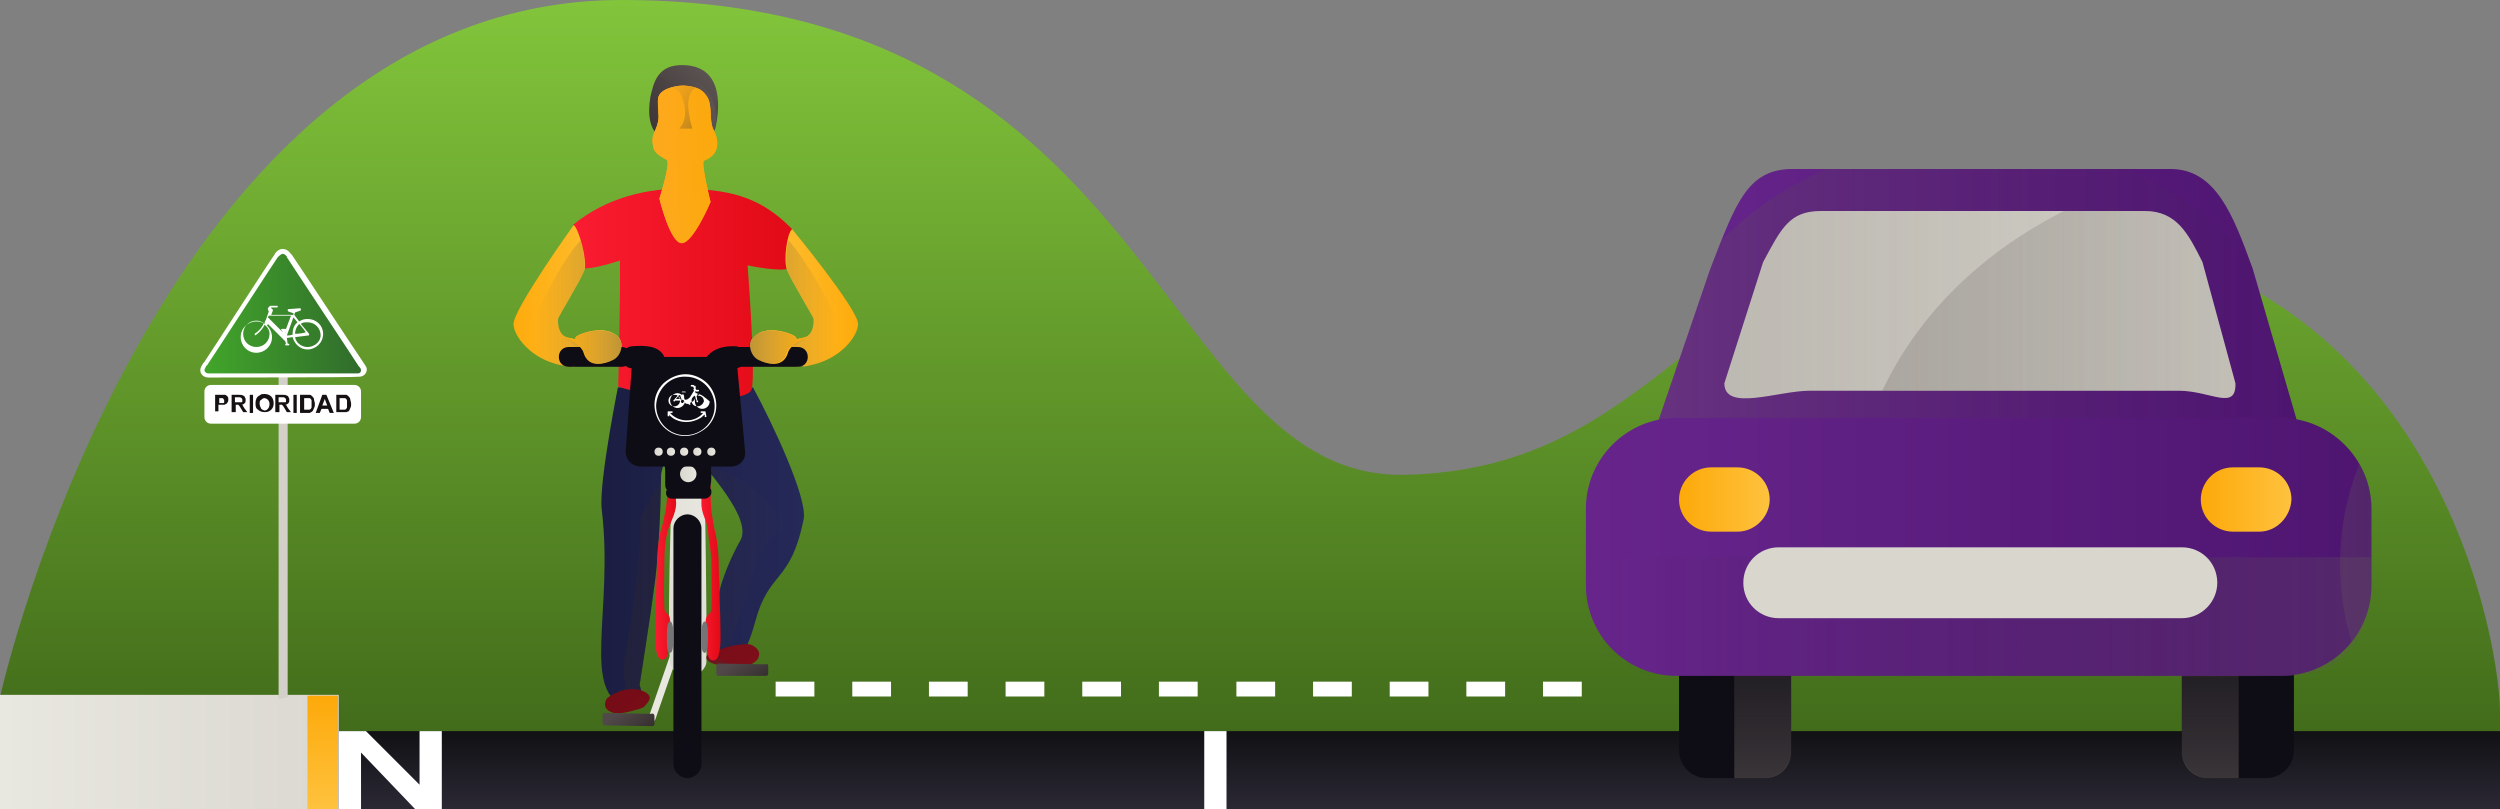 <?xml version="1.0" encoding="utf-8"?>
<!-- Generator: Adobe Illustrator 19.2.0, SVG Export Plug-In . SVG Version: 6.00 Build 0)  -->
<svg version="1.1" id="Capa_1" xmlns="http://www.w3.org/2000/svg" xmlns:xlink="http://www.w3.org/1999/xlink" x="0px" y="0px"
	 viewBox="0 0 303.3 98.2" style="enable-background:new 0 0 303.3 98.2;" xml:space="preserve">
<rect x="0" y="0" width="303.3" height="98.2" fill="#808080" stroke="none"/>
<style type="text/css">
	.st0{fill:url(#SVGID_1_);}
	.st1{fill:url(#SVGID_2_);}
	.st2{fill:url(#SVGID_3_);}
	.st3{fill:#D2D0C9;}
	.st4{fill:url(#SVGID_4_);}
	.st5{fill:#FFFFFF;}
	.st6{fill:#151011;}
	.st7{fill:url(#SVGID_5_);}
	.st8{opacity:0.5;fill:url(#SVGID_6_);}
	.st9{fill:url(#SVGID_7_);}
	.st10{opacity:0.5;fill:url(#SVGID_8_);}
	.st11{fill:url(#SVGID_9_);}
	.st12{fill:#D8D6CD;}
	.st13{opacity:0.25;clip-path:url(#SVGID_11_);fill:url(#SVGID_12_);}
	.st14{opacity:0.25;clip-path:url(#SVGID_14_);fill:url(#SVGID_15_);}
	.st15{fill:url(#SVGID_16_);}
	.st16{opacity:0.25;fill:url(#SVGID_17_);}
	.st17{opacity:0.25;clip-path:url(#SVGID_19_);fill:url(#SVGID_20_);}
	.st18{fill:url(#SVGID_21_);}
	.st19{fill:url(#SVGID_22_);}
	.st20{fill:url(#SVGID_23_);}
	.st21{fill:url(#SVGID_24_);}
	.st22{clip-path:url(#SVGID_26_);fill:url(#SVGID_27_);}
	.st23{opacity:0.3;clip-path:url(#SVGID_26_);fill:url(#SVGID_28_);}
	.st24{clip-path:url(#SVGID_30_);fill:url(#SVGID_31_);}
	.st25{opacity:0.3;clip-path:url(#SVGID_30_);fill:url(#SVGID_32_);}
	.st26{fill:url(#SVGID_33_);}
	.st27{clip-path:url(#SVGID_35_);}
	.st28{fill:url(#SVGID_36_);}
	.st29{opacity:0.75;clip-path:url(#SVGID_35_);fill:url(#SVGID_37_);}
	.st30{clip-path:url(#SVGID_40_);fill:url(#SVGID_41_);}
	.st31{opacity:0.3;clip-path:url(#SVGID_40_);fill:url(#SVGID_42_);}
	.st32{opacity:0.3;clip-path:url(#SVGID_40_);fill:url(#SVGID_43_);}
	.st33{fill:url(#SVGID_44_);}
	.st34{opacity:0.3;fill:url(#SVGID_45_);}
	.st35{fill:url(#SVGID_46_);}
	.st36{fill:url(#SVGID_47_);}
	.st37{fill:url(#SVGID_48_);}
	.st38{opacity:0.3;fill:url(#SVGID_49_);}
	.st39{fill:url(#SVGID_50_);}
	.st40{opacity:0.3;fill:url(#SVGID_51_);}
	.st41{fill:url(#SVGID_52_);}
	.st42{fill:url(#SVGID_53_);}
	.st43{opacity:0.3;fill:url(#SVGID_54_);}
	.st44{fill:url(#SVGID_55_);}
	.st45{fill:url(#SVGID_56_);}
	.st46{fill:url(#SVGID_57_);}
	.st47{fill:url(#SVGID_58_);}
	.st48{fill:url(#SVGID_59_);}
	.st49{fill:url(#SVGID_60_);}
	.st50{fill:url(#SVGID_61_);}
	.st51{fill:url(#SVGID_62_);}
	.st52{fill:url(#SVGID_63_);}
	.st53{fill:url(#SVGID_64_);}
	.st54{fill:url(#SVGID_65_);}
	.st55{opacity:0.75;fill:url(#SVGID_66_);}
	.st56{fill:url(#SVGID_67_);}
	.st57{fill:url(#SVGID_68_);}
	.st58{fill:url(#SVGID_69_);}
	.st59{fill:url(#SVGID_70_);}
	.st60{fill:url(#SVGID_71_);}
	.st61{fill:url(#SVGID_72_);}
</style>
<g>
	
		<linearGradient id="SVGID_1_" gradientUnits="userSpaceOnUse" x1="5677.377" y1="95.76" x2="5677.377" y2="5.868260e-07" gradientTransform="matrix(-1 0 0 1 5829.014 0)">
		<stop  offset="0" style="stop-color:#3D6518"/>
		<stop  offset="1" style="stop-color:#82C53B"/>
	</linearGradient>
	<path class="st0" d="M170.5,57.6c31.6-0.7,35.9-28.5,69.4-29.7c54.5-2.1,63.2,48.8,63.4,58.2v9.8H0l0-5l0-6.3C0,84.4,19,0,75.4,0
		C140.8,0,140.6,58.3,170.5,57.6z"/>
</g>
<g>
	<linearGradient id="SVGID_2_" gradientUnits="userSpaceOnUse" x1="151.637" y1="98.211" x2="151.637" y2="88.667">
		<stop  offset="0" style="stop-color:#2B2834"/>
		<stop  offset="1" style="stop-color:#111114"/>
	</linearGradient>
	<rect x="0" y="88.7" class="st1" width="303.3" height="9.5"/>
</g>
<linearGradient id="SVGID_3_" gradientUnits="userSpaceOnUse" x1="0" y1="91.279" x2="41.073" y2="91.279">
	<stop  offset="0" style="stop-color:#E8E7E0"/>
	<stop  offset="1" style="stop-color:#DAD8D0"/>
</linearGradient>
<rect y="84.3" class="st2" width="41.1" height="13.9"/>
<g>
	<g>
		<polygon class="st3" points="34.9,84.6 33.8,84.8 33.8,45.7 34.9,45.6 		"/>
		<g>
			<linearGradient id="SVGID_4_" gradientUnits="userSpaceOnUse" x1="24.611" y1="38.047" x2="44.112" y2="38.047">
				<stop  offset="0" style="stop-color:#42A62A"/>
				<stop  offset="1" style="stop-color:#306B2C"/>
			</linearGradient>
			<path class="st4" d="M43.4,45.6c0.4,0,0.7-0.3,0.7-0.6c0-0.3-0.2-0.5-0.3-0.7c-0.1-0.1-8.7-13.2-8.7-13.2s-0.3-0.6-0.8-0.6
				c-0.4,0-0.8,0.6-0.8,0.6S25.1,44,25,44.1c-0.1,0.1-0.4,0.6-0.4,0.9c0,0.3,0.3,0.6,0.7,0.6C25.4,45.6,43.4,45.6,43.4,45.6z"/>
			<path class="st5" d="M25.3,45.8c-0.6,0-1-0.4-1-0.9c0-0.3,0.2-0.6,0.4-0.9l0.1-0.1c0.1-0.1,8.1-12.5,8.5-13c0-0.1,0.4-0.7,1-0.7
				c0.7,0,1,0.7,1.1,0.7c0.1,0.1,8.6,13,8.7,13.1c0.1,0.2,0.4,0.5,0.4,0.8c0,0.5-0.4,0.9-0.9,0.9C43.4,45.8,25.4,45.8,25.3,45.8z
				 M34.3,30.8c-0.2,0-0.5,0.3-0.6,0.4c-0.1,0.1-8.4,12.9-8.5,13c0,0,0,0.1-0.1,0.1c-0.1,0.1-0.3,0.5-0.3,0.6c0,0.2,0.2,0.4,0.5,0.4
				c0.1,0,18.1,0,18.1,0c0.3,0,0.4-0.2,0.4-0.4c0-0.2-0.2-0.4-0.3-0.5c-0.1-0.2-8.4-12.7-8.7-13.2C34.9,31.2,34.6,30.8,34.3,30.8z"
				/>
		</g>
		<g>
			<g>
				<path class="st5" d="M43.8,50.6c0,0.4-0.3,0.8-0.8,0.8H25.6c-0.4,0-0.8-0.3-0.8-0.8v-3.1c0-0.4,0.3-0.8,0.8-0.8h17.4
					c0.4,0,0.8,0.3,0.8,0.8V50.6z"/>
			</g>
			<g>
				<path class="st6" d="M26.1,50.1v-2.2h0.7c0.3,0,0.4,0,0.5,0c0.1,0,0.2,0.1,0.3,0.2c0.1,0.1,0.1,0.2,0.1,0.4c0,0.1,0,0.2-0.1,0.3
					c0,0.1-0.1,0.2-0.2,0.2c-0.1,0.1-0.1,0.1-0.2,0.1c-0.1,0-0.3,0-0.4,0h-0.3v0.8H26.1z M26.6,48.3v0.6h0.2c0.2,0,0.3,0,0.3,0
					c0.1,0,0.1-0.1,0.1-0.1c0,0,0-0.1,0-0.2c0-0.1,0-0.1-0.1-0.2c0-0.1-0.1-0.1-0.2-0.1c-0.1,0-0.2,0-0.3,0H26.6z"/>
				<path class="st6" d="M28.1,50.1v-2.2H29c0.2,0,0.4,0,0.5,0.1c0.1,0,0.2,0.1,0.2,0.2c0.1,0.1,0.1,0.2,0.1,0.3
					c0,0.2,0,0.3-0.1,0.4c-0.1,0.1-0.2,0.2-0.4,0.2c0.1,0,0.2,0.1,0.2,0.2c0.1,0.1,0.1,0.2,0.2,0.3l0.3,0.4h-0.5l-0.3-0.5
					c-0.1-0.2-0.2-0.3-0.2-0.3c0,0-0.1-0.1-0.1-0.1c0,0-0.1,0-0.2,0h-0.1v0.9H28.1z M28.6,48.8h0.3c0.2,0,0.3,0,0.4,0
					c0.1,0,0.1,0,0.1-0.1c0,0,0-0.1,0-0.2c0-0.1,0-0.1-0.1-0.2c0,0-0.1-0.1-0.2-0.1c0,0-0.1,0-0.3,0h-0.3V48.8z"/>
				<path class="st6" d="M30.3,50.1v-2.2h0.4v2.2H30.3z"/>
				<path class="st6" d="M31,49c0-0.2,0-0.4,0.1-0.6c0-0.1,0.1-0.2,0.2-0.3c0.1-0.1,0.2-0.1,0.3-0.2c0.1-0.1,0.3-0.1,0.5-0.1
					c0.3,0,0.6,0.1,0.8,0.3c0.2,0.2,0.3,0.5,0.3,0.8c0,0.4-0.1,0.6-0.3,0.8c-0.2,0.2-0.4,0.3-0.8,0.3c-0.3,0-0.6-0.1-0.8-0.3
					C31.1,49.6,31,49.4,31,49z M31.5,49c0,0.2,0.1,0.4,0.2,0.6c0.1,0.1,0.3,0.2,0.4,0.2c0.2,0,0.3-0.1,0.4-0.2
					c0.1-0.1,0.2-0.3,0.2-0.6c0-0.2-0.1-0.4-0.2-0.5c-0.1-0.1-0.3-0.2-0.4-0.2c-0.2,0-0.3,0.1-0.4,0.2C31.5,48.6,31.5,48.7,31.5,49z
					"/>
				<path class="st6" d="M33.4,50.1v-2.2h0.9c0.2,0,0.4,0,0.5,0.1c0.1,0,0.2,0.1,0.2,0.2c0.1,0.1,0.1,0.2,0.1,0.3
					c0,0.2,0,0.3-0.1,0.4c-0.1,0.1-0.2,0.2-0.4,0.2c0.1,0,0.2,0.1,0.2,0.2c0.1,0.1,0.1,0.2,0.2,0.3l0.3,0.4h-0.5l-0.3-0.5
					c-0.1-0.2-0.2-0.3-0.2-0.3c0,0-0.1-0.1-0.1-0.1c0,0-0.1,0-0.2,0h-0.1v0.9H33.4z M33.9,48.8h0.3c0.2,0,0.3,0,0.4,0
					c0.1,0,0.1,0,0.1-0.1c0,0,0-0.1,0-0.2c0-0.1,0-0.1-0.1-0.2c0,0-0.1-0.1-0.2-0.1c0,0-0.1,0-0.3,0h-0.3V48.8z"/>
				<path class="st6" d="M35.6,50.1v-2.2H36v2.2H35.6z"/>
				<path class="st6" d="M36.4,47.9h0.8c0.2,0,0.3,0,0.4,0c0.1,0,0.2,0.1,0.3,0.2c0.1,0.1,0.2,0.2,0.2,0.4c0,0.1,0.1,0.3,0.1,0.5
					c0,0.2,0,0.3-0.1,0.5c-0.1,0.2-0.1,0.3-0.2,0.4c-0.1,0.1-0.2,0.1-0.3,0.2c-0.1,0-0.2,0-0.4,0h-0.8V47.9z M36.9,48.3v1.4h0.3
					c0.1,0,0.2,0,0.3,0c0.1,0,0.1,0,0.2-0.1c0,0,0.1-0.1,0.1-0.2c0-0.1,0-0.2,0-0.4c0-0.2,0-0.3,0-0.4c0-0.1-0.1-0.2-0.1-0.2
					c-0.1-0.1-0.1-0.1-0.2-0.1c-0.1,0-0.2,0-0.4,0H36.9z"/>
				<path class="st6" d="M40.5,50.1h-0.5l-0.2-0.5H39l-0.2,0.5h-0.5l0.8-2.2h0.5L40.5,50.1z M39.7,49.2l-0.3-0.8l-0.3,0.8H39.7z"/>
				<path class="st6" d="M40.8,47.9h0.8c0.2,0,0.3,0,0.4,0c0.1,0,0.2,0.1,0.3,0.2c0.1,0.1,0.2,0.2,0.2,0.4c0,0.1,0.1,0.3,0.1,0.5
					c0,0.2,0,0.3-0.1,0.5c-0.1,0.2-0.1,0.3-0.2,0.4C42.2,49.9,42.1,50,42,50c-0.1,0-0.2,0-0.4,0h-0.8V47.9z M41.2,48.3v1.4h0.3
					c0.1,0,0.2,0,0.3,0c0.1,0,0.1,0,0.2-0.1c0,0,0.1-0.1,0.1-0.2c0-0.1,0-0.2,0-0.4c0-0.2,0-0.3,0-0.4c0-0.1-0.1-0.2-0.1-0.2
					c-0.1-0.1-0.1-0.1-0.2-0.1c-0.1,0-0.2,0-0.4,0H41.2z"/>
			</g>
		</g>
	</g>
	<path class="st5" d="M37.3,38.7c-0.4,0-0.7,0.1-1,0.3l-0.6-0.8l0.1-0.3l0.6-0.2c0.1,0,0.1-0.1,0.1-0.2c0-0.1-0.1-0.1-0.1-0.1
		l-1.4,0.1c-0.1,0-0.1,0.1-0.1,0.1c0,0.1,0,0.1,0.1,0.2l0.6,0.2c0,0.1,0,0.1,0,0.2l-2.7,0l0.2-0.5c0,0,0,0,0-0.1c0,0,0-0.1-0.1-0.1
		c-0.1-0.1-0.1-0.1-0.1-0.2v0c0,0,0,0,0,0c0.1,0,0.7,0,0.7,0c0.1,0,0.1-0.1,0.1-0.1c0-0.1-0.1-0.1-0.1-0.1h-0.8c0,0,0,0,0,0
		c-0.2,0.1-0.2,0.2-0.3,0.3c0,0,0,0,0,0.1c0,0.1,0.1,0.2,0.1,0.3c0,0.1-0.2,0.5-0.3,0.9l-0.1,0.2l0,0c-0.1,0.1-0.1,0.3-0.1,0.4
		c-0.3-0.2-0.6-0.3-1-0.3c-1,0-1.9,0.8-1.9,1.9c0,1,0.8,1.9,1.9,1.9c1,0,1.9-0.8,1.9-1.9c0-0.6-0.3-1.1-0.6-1.4l0.1-0.2l2.1,2.1
		c0,0,0,0,0,0c0,0,0,0,0,0l0,0c0,0,0,0,0,0l0.1,0.3c-0.1,0-0.1,0.1-0.1,0.1c0,0.1,0.1,0.1,0.1,0.1H35c0.1,0,0.1-0.1,0.1-0.1
		c0-0.1-0.1-0.1-0.1-0.1h-0.1L34.8,41l0.7-0.1c0.2,0.8,0.9,1.5,1.8,1.5c1,0,1.9-0.8,1.9-1.9C39.2,39.5,38.4,38.7,37.3,38.7z
		 M32.7,40.5c0,0.9-0.7,1.6-1.6,1.6c-0.9,0-1.6-0.7-1.6-1.6c0-0.9,0.7-1.6,1.6-1.6c0.3,0,0.6,0.1,0.9,0.3c-0.2,0.6-0.9,1.2-1,1.2
		c0,0-0.1,0.1-0.1,0.1c0,0,0,0.1,0,0.1c0,0.1,0.1,0.1,0.2,0c0,0,0.7-0.5,1-1.2C32.5,39.7,32.7,40.1,32.7,40.5z M34.6,40.4l0-0.1h0
		c0,0,0,0,0.1,0C34.7,40.3,34.6,40.3,34.6,40.4z M34.6,39.9h-0.4c-0.1,0-0.1,0.1-0.1,0.1c0,0.1,0.1,0.1,0.1,0.1h0l0.1,0.2l-1.8-1.8
		c0-0.1,0.1-0.1,0.1-0.2c0.2,0,2.2,0,2.7,0c-0.1,0.3-0.4,1.1-0.6,1.6C34.7,40,34.7,39.9,34.6,39.9z M34.8,40.7l0.8-2.2
		c0.1,0.1,0.3,0.4,0.5,0.6c-0.4,0.3-0.6,0.8-0.6,1.4c0,0,0,0.1,0,0.1C35.2,40.7,35,40.7,34.8,40.7z M35.8,40.5
		c0-0.5,0.2-0.9,0.5-1.2c0.4,0.4,0.7,0.9,0.8,1C36.9,40.4,36.3,40.5,35.8,40.5C35.8,40.6,35.8,40.5,35.8,40.5z M37.3,42.1
		c-0.7,0-1.4-0.5-1.5-1.2l1.6-0.2c0.1,0,0.1,0,0.1-0.1c0,0,0-0.1,0-0.1l-1-1.2c0.2-0.2,0.5-0.2,0.8-0.2c0.9,0,1.6,0.7,1.6,1.6
		C38.9,41.4,38.2,42.1,37.3,42.1z"/>
</g>
<path class="st5" d="M191.9,84.5h-4.7v-1.8h4.7V84.5z M182.6,84.5h-4.7v-1.8h4.7V84.5z M173.3,84.5h-4.7v-1.8h4.7V84.5z M164,84.5
	h-4.7v-1.8h4.7V84.5z M154.7,84.5H150v-1.8h4.7V84.5z M145.3,84.5h-4.7v-1.8h4.7V84.5z M136,84.5h-4.7v-1.8h4.7V84.5z M126.7,84.5
	h-4.7v-1.8h4.7V84.5z M117.4,84.5h-4.7v-1.8h4.7V84.5z M108.1,84.5h-4.7v-1.8h4.7V84.5z M98.8,84.5h-4.7v-1.8h4.7V84.5z"/>
<g id="carro_morado">
	<g>
		
			<linearGradient id="SVGID_5_" gradientUnits="userSpaceOnUse" x1="-1779.832" y1="-6942.46" x2="-1813.576" y2="-6942.46" gradientTransform="matrix(4.489700e-11 -1 1 4.489700e-11 7152.965 -1719.18)">
			<stop  offset="0" style="stop-color:#0E0D15"/>
			<stop  offset="1" style="stop-color:#0E0D15"/>
		</linearGradient>
		<path class="st7" d="M217.3,64.1V91c0,1.9-1.5,3.4-3.4,3.4h-6.8c-1.9,0-3.4-1.5-3.4-3.4V64.1c0-1.9,1.5-3.4,3.4-3.4h6.8
			C215.8,60.7,217.3,62.2,217.3,64.1z"/>
		
			<linearGradient id="SVGID_6_" gradientUnits="userSpaceOnUse" x1="-1779.832" y1="-6939.119" x2="-1813.576" y2="-6939.119" gradientTransform="matrix(4.489700e-11 -1 1 4.489700e-11 7152.965 -1719.18)">
			<stop  offset="0" style="stop-color:#302829;stop-opacity:0"/>
			<stop  offset="1" style="stop-color:#655C5A"/>
		</linearGradient>
		<path class="st8" d="M217.3,63.8v27.5c0,1.7-1.4,3.1-3.1,3.1h-0.7c-1.7,0-3.1,0-3.1,0V63.8c0-1.7,1.4-3.1,3.1-3.1h0.7
			C215.9,60.7,217.3,62.1,217.3,63.8z"/>
		
			<linearGradient id="SVGID_7_" gradientUnits="userSpaceOnUse" x1="-1779.832" y1="-6881.485" x2="-1813.576" y2="-6881.485" gradientTransform="matrix(4.489700e-11 -1 1 4.489700e-11 7152.965 -1719.18)">
			<stop  offset="0" style="stop-color:#0E0D15"/>
			<stop  offset="1" style="stop-color:#0E0D15"/>
		</linearGradient>
		<path class="st9" d="M278.3,64.1V91c0,1.9-1.5,3.4-3.4,3.4h-6.8c-1.9,0-3.4-1.5-3.4-3.4V64.1c0-1.9,1.5-3.4,3.4-3.4h6.8
			C276.7,60.7,278.3,62.2,278.3,64.1z"/>
		
			<linearGradient id="SVGID_8_" gradientUnits="userSpaceOnUse" x1="-1779.832" y1="-1710.477" x2="-1813.576" y2="-1710.477" gradientTransform="matrix(0 -1 -1 0 -1442.338 -1719.18)">
			<stop  offset="0" style="stop-color:#302829;stop-opacity:0"/>
			<stop  offset="1" style="stop-color:#655C5A"/>
		</linearGradient>
		<path class="st10" d="M264.7,63.8v27.5c0,1.7,1.4,3.1,3.1,3.1h0.7c1.7,0,3.1,0,3.1,0V63.8c0-1.7-1.4-3.1-3.1-3.1h-0.7
			C266.1,60.7,264.7,62.1,264.7,63.8z"/>
	</g>
	<linearGradient id="SVGID_9_" gradientUnits="userSpaceOnUse" x1="200.843" y1="42.36" x2="278.98" y2="42.36">
		<stop  offset="0" style="stop-color:#67258C"/>
		<stop  offset="1" style="stop-color:#4E1570"/>
	</linearGradient>
	<path class="st11" d="M269,64.3h-53.4c-5.5,0-14.8-5.4-14.8-12.1l6.7-19.6c3.1-8,4.5-12.1,10-12.1h45.8c5.5,0,7.6,5.5,10,12.1
		l5.7,19.6C279,58.8,274.5,64.3,269,64.3z"/>
	<path class="st12" d="M264.3,47.4h-44.7c-3.9,0-10.4,2.6-10.4-0.9l4.7-14.7c2.2-4.1,3.2-6.2,7-6.2h39.3c3.9,0,5.3,2.8,7,6.2l4,14.7
		C271.3,49.9,268.2,47.4,264.3,47.4z"/>
	<g>
		<defs>
			<path id="SVGID_10_" d="M264.3,47.4h-44.7c-3.9,0-10.4,2.6-10.4-0.9l4.7-14.7c2.2-4.1,3.2-6.2,7-6.2h39.3c3.9,0,5.3,2.8,7,6.2
				l4,14.7C271.3,49.9,268.2,47.4,264.3,47.4z"/>
		</defs>
		<clipPath id="SVGID_11_">
			<use xlink:href="#SVGID_10_"  style="overflow:visible;"/>
		</clipPath>
		
			<linearGradient id="SVGID_12_" gradientUnits="userSpaceOnUse" x1="6689.357" y1="41.83" x2="6783.998" y2="41.83" gradientTransform="matrix(-1 0 0 1 7008.283 0)">
			<stop  offset="0" style="stop-color:#302829;stop-opacity:0"/>
			<stop  offset="1" style="stop-color:#655C5A"/>
		</linearGradient>
		<path class="st13" d="M224.3,65.8c0-25.9,22-47.9,62.4-47.9c37.1,0,32,47.9,32,47.9H224.3z"/>
	</g>
	<g>
		<defs>
			<path id="SVGID_13_" d="M269,64.3h-53.4c-5.5,0-14.8-5.4-14.8-12.1l6.7-19.6c3.1-8,4.5-12.1,10-12.1h45.8c5.5,0,7.6,5.5,10,12.1
				l5.7,19.6C279,58.8,274.5,64.3,269,64.3z"/>
		</defs>
		<clipPath id="SVGID_14_">
			<use xlink:href="#SVGID_13_"  style="overflow:visible;"/>
		</clipPath>
		<linearGradient id="SVGID_15_" gradientUnits="userSpaceOnUse" x1="199.432" y1="51.153" x2="280.127" y2="51.153">
			<stop  offset="0" style="stop-color:#655C5A"/>
			<stop  offset="1" style="stop-color:#302829;stop-opacity:0"/>
		</linearGradient>
		<ellipse class="st14" cx="239.8" cy="51.2" rx="40.3" ry="34.4"/>
	</g>
	<linearGradient id="SVGID_16_" gradientUnits="userSpaceOnUse" x1="192.396" y1="66.359" x2="287.717" y2="66.359">
		<stop  offset="0" style="stop-color:#67258C"/>
		<stop  offset="1" style="stop-color:#4E1570"/>
	</linearGradient>
	<path class="st15" d="M276.7,82h-73.3c-6.1,0-11-4.9-11-11v-9.3c0-6,4.9-11,11-11h73.3c6,0,11,5,11,11V71
		C287.7,77.1,282.8,82,276.7,82z"/>
	<linearGradient id="SVGID_17_" gradientUnits="userSpaceOnUse" x1="192.275" y1="74.841" x2="287.84" y2="74.841">
		<stop  offset="0" style="stop-color:#302829;stop-opacity:0"/>
		<stop  offset="1" style="stop-color:#655C5A"/>
	</linearGradient>
	<path class="st16" d="M277.7,82c-11.9,0.2-65.4,0-75.3,0c-12,0-10-14.4-10-14.4h95.3C287.7,67.6,289.7,81.8,277.7,82z"/>
	<g>
		<defs>
			<path id="SVGID_18_" d="M276.7,82h-73.3c-6.1,0-11-4.9-11-11v-9.3c0-6,4.9-11,11-11h73.3c6,0,11,5,11,11V71
				C287.7,77.1,282.8,82,276.7,82z"/>
		</defs>
		<clipPath id="SVGID_19_">
			<use xlink:href="#SVGID_18_"  style="overflow:visible;"/>
		</clipPath>
		<linearGradient id="SVGID_20_" gradientUnits="userSpaceOnUse" x1="283.976" y1="68.357" x2="348.722" y2="68.357">
			<stop  offset="0" style="stop-color:#655C5A"/>
			<stop  offset="1" style="stop-color:#302829;stop-opacity:0"/>
		</linearGradient>
		<ellipse class="st17" cx="316.3" cy="68.4" rx="32.4" ry="32.5"/>
	</g>
	<linearGradient id="SVGID_21_" gradientUnits="userSpaceOnUse" x1="277.938" y1="60.575" x2="266.952" y2="60.575">
		<stop  offset="0" style="stop-color:#FEC23E"/>
		<stop  offset="1" style="stop-color:#FDA909"/>
	</linearGradient>
	<path class="st18" d="M274.1,64.5h-3.2c-2.1,0-3.9-1.7-3.9-3.9v0c0-2.1,1.7-3.9,3.9-3.9h3.2c2.1,0,3.9,1.7,3.9,3.9v0
		C277.9,62.7,276.2,64.5,274.1,64.5z"/>
	<linearGradient id="SVGID_22_" gradientUnits="userSpaceOnUse" x1="214.684" y1="60.575" x2="203.698" y2="60.575">
		<stop  offset="0" style="stop-color:#FEC23E"/>
		<stop  offset="1" style="stop-color:#FDA909"/>
	</linearGradient>
	<path class="st19" d="M210.8,64.5h-3.2c-2.1,0-3.9-1.7-3.9-3.9v0c0-2.1,1.7-3.9,3.9-3.9h3.2c2.1,0,3.9,1.7,3.9,3.9v0
		C214.7,62.7,212.9,64.5,210.8,64.5z"/>
	<path class="st12" d="M264.7,75h-48.9c-2.4,0-4.3-1.9-4.3-4.3v0c0-2.4,1.9-4.3,4.3-4.3h48.9c2.4,0,4.3,1.9,4.3,4.3v0
		C269,73,267.1,75,264.7,75z"/>
</g>
<g id="monito">
	
		<linearGradient id="SVGID_23_" gradientUnits="userSpaceOnUse" x1="505.801" y1="-9249.591" x2="508.21" y2="-9249.902" gradientTransform="matrix(-0.559 -0.226 0.233 -0.577 2520.346 -5135.934)">
		<stop  offset="0" style="stop-color:#DBD9D1"/>
		<stop  offset="1" style="stop-color:#E8E7E0"/>
	</linearGradient>
	<path class="st20" d="M81.4,79.2l0.8,0.3l-2.7,7.8c-0.1,0.2-0.3,0.3-0.4,0.2l-0.2-0.1c-0.2-0.1-0.3-0.3-0.2-0.4L81.4,79.2z"/>
	<linearGradient id="SVGID_24_" gradientUnits="userSpaceOnUse" x1="77.882" y1="72.538" x2="89.193" y2="67.761">
		<stop  offset="0" style="stop-color:#DBD9D1"/>
		<stop  offset="1" style="stop-color:#E8E7E0"/>
	</linearGradient>
	<path class="st21" d="M81.5,59c0,0-0.7,20.2-0.1,21.8c0.4,1.2,2.5,1.2,3.5,0.8c0.2-0.1,0.8-0.7,0.8-1.3c0.1-4.2-0.2-21.3-0.2-21.3
		L81.5,59z"/>
	<g>
		<defs>
			<path id="SVGID_25_" d="M73,61.8c1.5,12.3-2.7,22.5,3.2,24c2.6,0.6,1.4-2.7,1.4-2.7S79,74.2,79.4,71c0.7-5,0.8-12.5,0.8-13.3
				c0-1.3,2.2-6.3,4.4-2.4c1,1.7,6.8,7.6,5.2,10.3c-4.4,7.9-3.1,13.6-3.1,13.6s2.6,4.7,4.9-3.7c1.7-6.4,4.3-4.6,5.9-12.5
				c0.5-2.5-3.7-11.5-6.2-16.1c-1.3-2.5-2.8,0-6.6,0c-6.4,0-9.5-1.1-9.5-1.1S72.6,58.5,73,61.8z"/>
		</defs>
		<clipPath id="SVGID_26_">
			<use xlink:href="#SVGID_25_"  style="overflow:visible;"/>
		</clipPath>
		
			<linearGradient id="SVGID_27_" gradientUnits="userSpaceOnUse" x1="-2375.8" y1="528.43" x2="-2323.744" y2="528.43" gradientTransform="matrix(1 0 0 1 2432.192 -455.927)">
			<stop  offset="0" style="stop-color:#141632"/>
			<stop  offset="1" style="stop-color:#2A2E63"/>
		</linearGradient>
		<polygon class="st22" points="56.5,98 108.4,98 108.4,47 56.4,47 		"/>
		
			<linearGradient id="SVGID_28_" gradientUnits="userSpaceOnUse" x1="-2356.544" y1="529.586" x2="-2336.772" y2="529.586" gradientTransform="matrix(1 0 0 1 2432.192 -455.927)">
			<stop  offset="0" style="stop-color:#2F2829"/>
			<stop  offset="0.358" style="stop-color:#302A2A;stop-opacity:0.642"/>
			<stop  offset="0.548" style="stop-color:#342D2E;stop-opacity:0.452"/>
			<stop  offset="0.698" style="stop-color:#3C3535;stop-opacity:0.302"/>
			<stop  offset="0.828" style="stop-color:#484040;stop-opacity:0.172"/>
			<stop  offset="0.943" style="stop-color:#595050;stop-opacity:5.656779e-02"/>
			<stop  offset="1" style="stop-color:#645B5A;stop-opacity:0"/>
		</linearGradient>
		<path class="st23" d="M77.7,63.2c0-1,2-4.3,2.9-4.8c5.1-3.2,8.8-1.3,13,3s0.4,1-1.7,6.6c-1.1,3-2,6.8-3.3,9.7
			c-1.3,2.9,1.9,4.9,3.5,7.6c0.4,0.7,0.9,1.3,1.2,2.1s0.3,1.7-0.3,2.3c-0.5,0.5-1.2,0.5-1.9,0.6c-2.6,0.2-5.3,0.3-7.9-0.2
			c-2.6-0.6-5.1-1.9-6.4-4.2c-1.2-2-1.3-4.6-0.9-6.9C76.4,76.8,77.7,68.6,77.7,63.2z"/>
	</g>
	<g>
		<defs>
			<path id="SVGID_29_" d="M76.9,83.6c0.6,0,2.6,0.5,1.7,1.6c-0.4,0.5-0.4,0.6-1,0.8c-0.7,0.2-1.4,0.4-2.1,0.5
				c-0.4,0-0.9,0.1-1.3-0.1c-0.4-0.1-0.8-0.5-0.8-0.9c0-0.3,0.1-0.7,0.4-0.9c0.2-0.2,0.6-0.4,0.9-0.5C75.4,83.7,76.1,83.6,76.9,83.6
				z M90.8,80.7c0.3-0.1,0.6-0.2,0.9-0.5c0.3-0.2,0.4-0.6,0.4-0.9c0-0.4-0.4-0.8-0.8-1s-0.8-0.2-1.3-0.1c-0.7,0-1.4,0.2-2.1,0.4
				c-0.6,0.2-1.5,0.4-2,0.8c-1,1,2,1.5,2.6,1.5C89.4,81,90.1,80.9,90.8,80.7z"/>
		</defs>
		<clipPath id="SVGID_30_">
			<use xlink:href="#SVGID_29_"  style="overflow:visible;"/>
		</clipPath>
		
			<linearGradient id="SVGID_31_" gradientUnits="userSpaceOnUse" x1="-2339.804" y1="543.202" x2="-2359.648" y2="523.358" gradientTransform="matrix(1 0 0 1 2432.192 -455.927)">
			<stop  offset="0" style="stop-color:#83101C"/>
			<stop  offset="1" style="stop-color:#680811"/>
		</linearGradient>
		<polygon class="st24" points="71.2,88.4 93.8,85.9 93.8,66.3 71.2,68.8 		"/>
		
			<linearGradient id="SVGID_32_" gradientUnits="userSpaceOnUse" x1="-2356.079" y1="530.889" x2="-2341.797" y2="530.889" gradientTransform="matrix(1 0 0 1 2432.192 -455.927)">
			<stop  offset="0" style="stop-color:#645B5A;stop-opacity:0"/>
			<stop  offset="1" style="stop-color:#2F2829"/>
		</linearGradient>
		<path class="st25" d="M83.9,67.9c-0.4,0.9-0.6,1.9-0.6,2.9c-0.2,3.4,0.4,6.8,3.2,8.6c0.5,0.3,1.3,0.9,1.9,1.1
			c0.8,0.3,2.1,0.7,2,1.3c-0.1,0.9-2.5,1.9-3.4,2.1c-2,0.4-8.5-1.8-9.5-3.6c-1.1-1.8-1.6-3.7-1.3-5.7c0.2-1.9,4.1-3.9,5.2-5.5
			c0.8-1.2,1.8-2.2,3.1-2.8c0.4-0.2,1.6-0.7,0.8,0C84.7,66.8,84.2,67.2,83.9,67.9z"/>
	</g>
	
		<linearGradient id="SVGID_33_" gradientUnits="userSpaceOnUse" x1="-2362.71" y1="491.611" x2="-2335.906" y2="491.611" gradientTransform="matrix(1 0 0 1 2432.192 -455.927)">
		<stop  offset="0" style="stop-color:#FA1C31"/>
		<stop  offset="1" style="stop-color:#E20A16"/>
	</linearGradient>
	<path class="st26" d="M69.5,27.3c4-3.3,9.1-4.6,14.3-4.4s8.7,1.2,12.3,4.9c0,0,0.6,4.2-0.3,4.7c-0.8,0.6-5.1-0.3-5.1-0.3
		s1,13,0.5,15c-0.5,2-12,1.2-16.2-0.3c0,0,0.3-11.1,0.2-15.3c0,0-4.8,1.7-5.4,0.6C69.1,30.9,69.7,26.9,69.5,27.3z"/>
	<g>
		<defs>
			<path id="SVGID_34_" d="M81,17c1.3,0.4,5.4,0.2,5.8-1.5s1.3-7.5-3.9-7.6c-3.1-0.1-3.6,2.1-4,3.9C78.6,13.7,78.6,16.4,81,17z"/>
		</defs>
		<clipPath id="SVGID_35_">
			<use xlink:href="#SVGID_34_"  style="overflow:visible;"/>
		</clipPath>
		<g class="st27">
			
				<linearGradient id="SVGID_36_" gradientUnits="userSpaceOnUse" x1="-2617.713" y1="-3.895" x2="-2605.413" y2="-15.347" gradientTransform="matrix(0.997 -7.369055e-02 7.369055e-02 0.997 2687.166 -169.332)">
				<stop  offset="0" style="stop-color:#2F2829"/>
				<stop  offset="1" style="stop-color:#645B5A"/>
			</linearGradient>
			<polygon class="st28" points="76.3,19.7 88,19.4 87.7,7.4 75.4,8.2 			"/>
		</g>
		
			<linearGradient id="SVGID_37_" gradientUnits="userSpaceOnUse" x1="-2618.939" y1="-9.618" x2="-2606.797" y2="-9.618" gradientTransform="matrix(0.997 -7.369055e-02 7.369055e-02 0.997 2687.166 -169.332)">
			<stop  offset="0" style="stop-color:#2F2829;stop-opacity:0"/>
			<stop  offset="1" style="stop-color:#645B5A"/>
		</linearGradient>
		<path class="st29" d="M79.3,7.9c0,0,1,2.5,2.5,2c2.4-0.9,4.1,0.8,4.6,2.1c0.4,0.9,0.7,2.6,0.3,3.6c-0.4,1-1.1,1.9-2,2.4
			c-1.1,0.6-6,1.6-6,1.6l-4.2-6.9L79.3,7.9z"/>
	</g>
	<g>
		<defs>
			<path id="SVGID_38_" d="M86.5,15.6c-0.5-1.2,0-2.9-0.8-4c-0.6-0.9-1.5-1.1-2.5-1.2c-0.7-0.1-2.9,0.2-3.3,1.3
				c-0.2,0.5,0,1.9,0,2.5c-0.1,1.8-1.1,1.9-0.6,3.8c0.2,0.7,1.1,1.1,1.6,1.4c0.5,0.3-0.9,4.7-0.9,4.7s1.3,5.4,2.7,5.4
				c1.4,0,3.5-5,3.5-5s-1.2-4.8-0.8-5c0.7-0.3,1.3-0.7,1.5-1.4C87.2,17.3,86.9,16.4,86.5,15.6z"/>
		</defs>
		<linearGradient id="SVGID_39_" gradientUnits="userSpaceOnUse" x1="79.239" y1="19.912" x2="86.988" y2="19.912">
			<stop  offset="0" style="stop-color:#FDA920"/>
			<stop  offset="1" style="stop-color:#FCA909"/>
		</linearGradient>
		<use xlink:href="#SVGID_38_"  style="overflow:visible;fill:url(#SVGID_39_);"/>
		<clipPath id="SVGID_40_">
			<use xlink:href="#SVGID_38_"  style="overflow:visible;"/>
		</clipPath>
		
			<linearGradient id="SVGID_41_" gradientUnits="userSpaceOnUse" x1="-2353.397" y1="476.351" x2="-2344.143" y2="476.072" gradientTransform="matrix(1 0 0 1 2432.192 -455.927)">
			<stop  offset="0" style="stop-color:#FDA920"/>
			<stop  offset="1" style="stop-color:#FCA909"/>
		</linearGradient>
		<rect x="79.1" y="10.1" class="st30" width="8.6" height="20.4"/>
		
			<linearGradient id="SVGID_42_" gradientUnits="userSpaceOnUse" x1="-2352.74" y1="478.775" x2="-2346.431" y2="478.775" gradientTransform="matrix(1 0 0 1 2432.192 -455.927)">
			<stop  offset="0" style="stop-color:#FDA920"/>
			<stop  offset="1" style="stop-color:#FCA909"/>
		</linearGradient>
		<path class="st31" d="M81,19.4c1.5,0.5,3,0.1,4.8,0.1l0,2.6c0,0-4.1,5-5.1,5.1c-0.8,0.1-1.2-8.9-1.2-8.9S79.8,19,81,19.4z"/>
		
			<linearGradient id="SVGID_43_" gradientUnits="userSpaceOnUse" x1="53.321" y1="611.728" x2="59.669" y2="612.547" gradientTransform="matrix(0.839 0.544 -0.544 0.839 369.052 -532.35)">
			<stop  offset="0" style="stop-color:#635A58;stop-opacity:0"/>
			<stop  offset="1" style="stop-color:#2F2829"/>
		</linearGradient>
		<path class="st32" d="M79.9,11.9c0-0.4,2-2.5,2.9,0c0.9,2.6-0.4,3.7-0.4,3.7H84c0,0-0.9-2.7-0.3-4.1c0.8-2.1,2.3,0.6,2.3,0.6
			s0.8-3.7-3-4C80.8,8,79.8,12.2,79.9,11.9z"/>
	</g>
	
		<linearGradient id="SVGID_44_" gradientUnits="userSpaceOnUse" x1="6423.879" y1="35.886" x2="6436.93" y2="35.886" gradientTransform="matrix(-1 0 0 1 6499.23 0)">
		<stop  offset="0" style="stop-color:#FEC43B"/>
		<stop  offset="1" style="stop-color:#FEAB0C"/>
	</linearGradient>
	<path class="st33" d="M69.6,27.3c0.6,0.4,1.7,4.3,1.3,5.5c-0.5,1.3-3.1,5.5-3.2,5.9c0,0-0.2,2.1,1.4,2.3c0.6,0.1,0.6,0.3,0.7,0
		c0.1-0.4,1.5-0.8,2.4-0.9c0.4,0,1.9-0.2,2.8,0.8c0.8,0.8,0.3,2.4-0.7,2.8c-0.8,0.3-2.3,0.7-3.5-0.9c-0.3-0.4-0.6,1.9-1.2,1.7
		c-1-0.3,0,0.2-1.6-0.2c-3.7-0.8-5.7-3.6-5.7-5C62.3,37.5,69.6,27.3,69.6,27.3z"/>
	
		<linearGradient id="SVGID_45_" gradientUnits="userSpaceOnUse" x1="6423.849" y1="36.786" x2="6434.496" y2="36.786" gradientTransform="matrix(-1 0 0 1 6499.23 0)">
		<stop  offset="0" style="stop-color:#2F2829"/>
		<stop  offset="1" style="stop-color:#635A58;stop-opacity:0"/>
	</linearGradient>
	<path class="st34" d="M70.8,33c-0.7,1.5-3,5.3-3.1,5.7c0,0-0.3,1.5,1,2.3c0.3,0.2,0.7,0.1,1,0.2c0,0-0.2-0.7,2.4-1
		c0.5-0.1,2.1-0.2,2.8,0.8c0.5,0.7,0.5,0.7,0.3,1.6c-0.3,1.4-0.4,1.4-1.8,1.5c-0.3,0-1.4,0.1-1.8-0.3c-0.5-0.4-0.7-0.9-0.9-1
		c-0.4-0.1-0.6,1.7-1.1,1.7c-1.1,0.1-1.7-0.2-2.2-0.3c-3.7-0.8-2.6-3.4-2.6-4.8c0-1.2,3.4-7.9,5.6-10.2C70.4,29.1,71.3,31.9,70.8,33
		z"/>
	<linearGradient id="SVGID_46_" gradientUnits="userSpaceOnUse" x1="76.634" y1="43.32" x2="67.89" y2="43.32">
		<stop  offset="0" style="stop-color:#0E0D15"/>
		<stop  offset="1" style="stop-color:#0E0D15"/>
	</linearGradient>
	<path class="st35" d="M75.4,44.5h-6.4c-0.7,0-1.2-0.5-1.2-1.2v0c0-0.7,0.5-1.2,1.2-1.2h6.4c0.7,0,1.2,0.5,1.2,1.2v0
		C76.6,44,76.1,44.5,75.4,44.5z"/>
	<linearGradient id="SVGID_47_" gradientUnits="userSpaceOnUse" x1="89.011" y1="45.031" x2="76.797" y2="45.031">
		<stop  offset="0" style="stop-color:#0E0D15"/>
		<stop  offset="1" style="stop-color:#0E0D15"/>
	</linearGradient>
	<path class="st36" d="M76.8,44.7c1.1,0,1.3-0.3,1.5,0.9c0.1,0.5,0.3,1.1,0.7,1.4c1.3,1.1,2.5,1.1,4.2,1.1c1.3,0,2.8-0.1,4-0.7
		c0.4-0.2,0.8-0.8,0.9-1.2c0.3-1-0.5-1.5,1-1.5c1.8,0,1.8-2.7,0-2.7c-1.3,0-2.3,0.2-3.2,1.1c-1.3,1.4,0.6,2.1-1.9,2.3
		c-0.5,0-3,0.2-3.1-0.6c-0.1-0.6-0.1-1.1-0.4-1.7c-0.7-1.2-2.4-1.2-3.7-1.1C75.1,42,75,44.7,76.8,44.7L76.8,44.7z"/>
	<g>
		
			<linearGradient id="SVGID_48_" gradientUnits="userSpaceOnUse" x1="6423.879" y1="42.122" x2="6431.077" y2="42.122" gradientTransform="matrix(-1 0 0 1 6499.23 0)">
			<stop  offset="0" style="stop-color:#FEC43B"/>
			<stop  offset="1" style="stop-color:#FEAB0C"/>
		</linearGradient>
		<path class="st37" d="M68.2,40.8c0.6,0.2,2.4,1.1,2.6,2c0.6,2,2.7,1.3,3.5,0.9c1-0.4,1.5-2,0.7-2.8c-0.9-0.9-2.3-0.9-2.7-0.8
			c-0.8,0.1-2.4,0.5-2.5,0.9c-0.1,0.3-0.2,0-0.8,0L68.2,40.8z"/>
		
			<linearGradient id="SVGID_49_" gradientUnits="userSpaceOnUse" x1="6423.879" y1="42.126" x2="6431.373" y2="42.126" gradientTransform="matrix(-1 0 0 1 6499.23 0)">
			<stop  offset="0" style="stop-color:#2F2829"/>
			<stop  offset="1" style="stop-color:#635A58;stop-opacity:0"/>
		</linearGradient>
		<path class="st38" d="M69,41c0.6,0.1,0.7,0.4,0.8,0c0.1-0.4,1.7-0.8,2.5-0.9c0.4,0,1.8-0.1,2.7,0.8c0.8,0.8,0.3,2.4-0.7,2.8
			c-0.8,0.3-2.1,0.8-3-0.1c-0.5-0.4-0.3-1.3-1-1.5c-1.5-0.4-2.9-2.4-2.2-1.8C68.7,40.9,69,41,69,41z"/>
	</g>
	
		<linearGradient id="SVGID_50_" gradientUnits="userSpaceOnUse" x1="24.796" y1="36.147" x2="37.846" y2="36.147" gradientTransform="matrix(1 0 0 1 66.216 0)">
		<stop  offset="0" style="stop-color:#FEC43B"/>
		<stop  offset="1" style="stop-color:#FEAB0C"/>
	</linearGradient>
	<path class="st39" d="M96.1,27.8c-0.6,0.4-1.1,3.8-0.6,5c0.5,1.3,3.1,5.5,3.2,5.9c0,0,0.2,2.1-1.4,2.3c-0.6,0.1-0.6,0.3-0.7,0
		c-0.1-0.4-1.5-0.8-2.4-0.9c-0.4,0-1.9-0.2-2.8,0.8c-0.8,0.8-0.3,2.4,0.7,2.8c0.8,0.3,2.3,0.7,3.5-0.9c0.3-0.4,0.6,1.9,1.2,1.7
		c1-0.3,0,0.2,1.6-0.2c3.7-0.8,5.7-3.6,5.7-5C104.1,37.5,96.1,27.8,96.1,27.8z"/>
	
		<linearGradient id="SVGID_51_" gradientUnits="userSpaceOnUse" x1="24.765" y1="36.786" x2="35.412" y2="36.786" gradientTransform="matrix(1 0 0 1 66.216 0)">
		<stop  offset="0" style="stop-color:#2F2829"/>
		<stop  offset="1" style="stop-color:#635A58;stop-opacity:0"/>
	</linearGradient>
	<path class="st40" d="M95.6,33c0.7,1.5,3,5.3,3.1,5.7c0,0,0.3,1.5-1,2.3c-0.3,0.2-0.7,0.1-1,0.2c0,0,0.2-0.7-2.4-1
		c-0.5-0.1-2.1-0.2-2.8,0.8c-0.5,0.7-0.5,0.7-0.3,1.6c0.3,1.4,0.4,1.4,1.8,1.5c0.3,0,1.4,0.1,1.8-0.3c0.5-0.4,0.7-0.9,0.9-1
		c0.4-0.1,0.6,1.7,1.1,1.7c1.1,0.1,1.7-0.2,2.2-0.3c3.7-0.8,2.6-3.4,2.6-4.8c0-1.2-3.8-7.9-5.9-10.2C95.6,29.1,95.1,31.9,95.6,33z"
		/>
	<linearGradient id="SVGID_52_" gradientUnits="userSpaceOnUse" x1="98.03" y1="43.32" x2="87.957" y2="43.32">
		<stop  offset="0" style="stop-color:#0E0D15"/>
		<stop  offset="1" style="stop-color:#0E0D15"/>
	</linearGradient>
	<path class="st41" d="M96.8,44.5h-7.7c-0.7,0-1.2-0.5-1.2-1.2v0c0-0.7,0.5-1.2,1.2-1.2h7.7c0.7,0,1.2,0.5,1.2,1.2v0
		C98,44,97.5,44.5,96.8,44.5z"/>
	<g>
		
			<linearGradient id="SVGID_53_" gradientUnits="userSpaceOnUse" x1="24.796" y1="42.122" x2="31.993" y2="42.122" gradientTransform="matrix(1 0 0 1 66.216 0)">
			<stop  offset="0" style="stop-color:#FEC43B"/>
			<stop  offset="1" style="stop-color:#FEAB0C"/>
		</linearGradient>
		<path class="st42" d="M98.2,40.8c-0.6,0.2-2.4,1.1-2.6,2c-0.6,2-2.7,1.3-3.5,0.9c-1-0.4-1.5-2-0.7-2.8c0.9-0.9,2.3-0.9,2.7-0.8
			c0.8,0.1,2.4,0.5,2.5,0.9c0.1,0.3,0.2,0,0.8,0L98.2,40.8z"/>
		
			<linearGradient id="SVGID_54_" gradientUnits="userSpaceOnUse" x1="24.796" y1="42.126" x2="32.289" y2="42.126" gradientTransform="matrix(1 0 0 1 66.216 0)">
			<stop  offset="0" style="stop-color:#2F2829"/>
			<stop  offset="1" style="stop-color:#635A58;stop-opacity:0"/>
		</linearGradient>
		<path class="st43" d="M97.3,41c-0.6,0.1-0.7,0.4-0.8,0c-0.1-0.4-1.7-0.8-2.5-0.9c-0.4,0-1.8-0.1-2.7,0.8c-0.8,0.8-0.3,2.4,0.7,2.8
			c0.8,0.3,2.1,0.8,3-0.1c0.5-0.4,0.3-1.3,1-1.5c1.5-0.4,2.9-2.4,2.2-1.8C97.7,40.9,97.3,41,97.3,41z"/>
	</g>
	
		<linearGradient id="SVGID_55_" gradientUnits="userSpaceOnUse" x1="-6464.906" y1="-14265.2" x2="-6456.531" y2="-14268.737" gradientTransform="matrix(1.084854e-02 -0.603 0.34 6.119483e-03 5002.424 -3723.855)">
		<stop  offset="0" style="stop-color:#2F2829"/>
		<stop  offset="1" style="stop-color:#514949"/>
	</linearGradient>
	<path class="st44" d="M79.4,86.9l0,0.9c0,0.2-0.1,0.3-0.3,0.3L73.4,88c-0.2,0-0.3-0.1-0.3-0.3l0-0.9c0-0.2,0.1-0.3,0.3-0.3l5.6,0.1
		C79.3,86.5,79.4,86.7,79.4,86.9z"/>
	
		<linearGradient id="SVGID_56_" gradientUnits="userSpaceOnUse" x1="-6454.467" y1="-14224.967" x2="-6446.092" y2="-14228.503" gradientTransform="matrix(1.084854e-02 -0.603 0.34 6.119483e-03 5002.424 -3723.855)">
		<stop  offset="0" style="stop-color:#2F2829"/>
		<stop  offset="1" style="stop-color:#514949"/>
	</linearGradient>
	<path class="st45" d="M93.2,80.8l0,0.9c0,0.2-0.1,0.3-0.3,0.3L87.2,82c-0.2,0-0.3-0.1-0.3-0.3l0-0.9c0-0.2,0.1-0.3,0.3-0.3l5.6,0.1
		C93.1,80.5,93.2,80.6,93.2,80.8z"/>
	<linearGradient id="SVGID_57_" gradientUnits="userSpaceOnUse" x1="85.104" y1="78.395" x2="81.674" y2="78.395">
		<stop  offset="0" style="stop-color:#0E0D15"/>
		<stop  offset="1" style="stop-color:#0E0D15"/>
	</linearGradient>
	<path class="st46" d="M83.4,94.4L83.4,94.4c-0.9,0-1.7-0.8-1.7-1.7V64.1c0-0.9,0.8-1.7,1.7-1.7l0,0c0.9,0,1.7,0.8,1.7,1.7v28.6
		C85.1,93.6,84.3,94.4,83.4,94.4z"/>
	<g>
		<linearGradient id="SVGID_58_" gradientUnits="userSpaceOnUse" x1="79.534" y1="69.37" x2="82.182" y2="69.37">
			<stop  offset="0" style="stop-color:#FA1C31"/>
			<stop  offset="1" style="stop-color:#E20A16"/>
		</linearGradient>
		<path class="st47" d="M81,58.7c0,0.8-0.1,2.9-0.4,3.9c-0.1,0.7-0.3,1.3-0.5,2c-0.3,1.4-0.4,2.9-0.4,4.3c0,0.9-0.1,1.8-0.1,2.8
			c0,1.4-0.1,2.8-0.1,4.2c0,1.1-0.1,2.3,0.2,3.4c0.1,0.3,0.2,0.6,0.5,0.7c0.3,0.1,0.6-0.1,0.7-0.3c0.1-0.3,0.2-0.6,0.2-0.8
			c0.1-1.1,0.1-2.2,0.2-3.3c0-0.4,0-0.8-0.3-1.1c-0.1-0.1-0.2-0.2-0.3-0.3c0-0.1-0.1-0.2-0.1-0.3c-0.1-1.9,0-3.9,0-5.8
			c0-1.3,0.1-2.5,0.4-3.7c0.4-1.2,1.2-2.5,1-3.7l0.1-1.6c0,0-0.3,0-0.7-0.1C81.2,59,81,58.4,81,58.7z"/>
	</g>
	<g>
		<linearGradient id="SVGID_59_" gradientUnits="userSpaceOnUse" x1="84.909" y1="69.444" x2="87.403" y2="69.444">
			<stop  offset="0" style="stop-color:#FA1C31"/>
			<stop  offset="1" style="stop-color:#E20A16"/>
		</linearGradient>
		<path class="st48" d="M86.2,58.9c0,0.8,0,2.6,0.2,3.7c0.1,0.7,0.2,1.4,0.4,2.1c0.3,1.4,0.4,2.9,0.4,4.3c0,0.9,0.1,1.8,0.1,2.8
			c0,1.4,0.1,2.8,0.1,4.2c0,1.1,0.1,2.3-0.2,3.4c-0.1,0.3-0.2,0.6-0.5,0.7c-0.3,0.1-0.6-0.1-0.7-0.3c-0.1-0.3-0.2-0.6-0.2-0.8
			c-0.1-1.1-0.1-2.2-0.2-3.3c0-0.4,0-0.8,0.3-1.1c0.1-0.1,0.2-0.2,0.3-0.3c0-0.1,0.1-0.2,0.1-0.3c0.1-1.9,0-3.9,0-5.8
			c0-1.3-0.3-2.5-0.4-3.7c-0.1-1.5-0.9-2.1-0.8-3.7l-0.1-1.4c0,0,0.3,0,0.7-0.1C85.9,59.2,86.2,58.6,86.2,58.9z"/>
	</g>
	<linearGradient id="SVGID_60_" gradientUnits="userSpaceOnUse" x1="80.937" y1="77.306" x2="81.714" y2="77.306">
		<stop  offset="0" style="stop-color:#757575"/>
		<stop  offset="1" style="stop-color:#757575"/>
	</linearGradient>
	<path class="st49" d="M81.7,77.1c0,1.4-0.1,2.1-0.4,2.1c-0.4,0-0.4-0.7-0.4-2.1s0.2-1.7,0.4-1.7C81.5,75.4,81.7,75.8,81.7,77.1z"/>
	<linearGradient id="SVGID_61_" gradientUnits="userSpaceOnUse" x1="85.104" y1="77.306" x2="85.882" y2="77.306">
		<stop  offset="0" style="stop-color:#757575"/>
		<stop  offset="1" style="stop-color:#757575"/>
	</linearGradient>
	<path class="st50" d="M85.9,77.1c0,1.4-0.1,2.1-0.4,2.1c-0.4,0-0.4-0.7-0.4-2.1s0.2-1.7,0.4-1.7C85.7,75.4,85.9,75.8,85.9,77.1z"/>
	<g>
		<linearGradient id="SVGID_62_" gradientUnits="userSpaceOnUse" x1="80.247" y1="57.685" x2="87.215" y2="57.685">
			<stop  offset="0" style="stop-color:#0E0D15"/>
			<stop  offset="1" style="stop-color:#0E0D15"/>
		</linearGradient>
		<path class="st51" d="M80.2,55.7c0.4,0.3,0.5,1,0.5,1.5c0,0.5,0,0.9,0,1.4c0,0.3,0,0.6,0.2,0.8c0.1,0.1,0.2,0.1,0.3,0.2
			c0.4,0.2,0.9,0.2,1.3,0.2c1.1,0.1,2.5,0,3.4-0.3c0.3-0.1,0.3-0.5,0.3-0.6c0.1-0.5,0.1-0.8,0.1-1.3c0-0.3-0.1-0.7,0-1
			c0.1-0.3,0.3-0.6,0.7-0.7L80.2,55.7z"/>
	</g>
	<linearGradient id="SVGID_63_" gradientUnits="userSpaceOnUse" x1="82.584" y1="57.522" x2="84.49" y2="57.522">
		<stop  offset="0" style="stop-color:#DAD8D0"/>
		<stop  offset="1" style="stop-color:#E7E6DF"/>
	</linearGradient>
	<ellipse class="st52" cx="83.5" cy="57.5" rx="1" ry="1"/>
	<linearGradient id="SVGID_64_" gradientUnits="userSpaceOnUse" x1="80.809" y1="59.745" x2="86.265" y2="59.745">
		<stop  offset="0" style="stop-color:#0E0D15"/>
		<stop  offset="1" style="stop-color:#0E0D15"/>
	</linearGradient>
	<path class="st53" d="M85.5,60.5h-4c-0.4,0-0.7-0.3-0.7-0.7v0c0-0.4,0.3-0.7,0.7-0.7h4.3c0.3,0,0.5,0.2,0.5,0.5v0.2
		C86.3,60.1,85.9,60.5,85.5,60.5z"/>
	<linearGradient id="SVGID_65_" gradientUnits="userSpaceOnUse" x1="90.499" y1="49.919" x2="75.896" y2="49.919">
		<stop  offset="0" style="stop-color:#0E0D15"/>
		<stop  offset="1" style="stop-color:#0E0D15"/>
	</linearGradient>
	<path class="st54" d="M88.7,56.6h-11c-1,0-1.8-0.8-1.8-1.8l0.7-9.7c0-1,0.8-1.8,1.8-1.8h9.3c1,0,1.8,0.8,1.8,1.8l0.9,9.7
		C90.5,55.8,89.7,56.6,88.7,56.6z"/>
	<linearGradient id="SVGID_66_" gradientUnits="userSpaceOnUse" x1="88.532" y1="50.103" x2="77.696" y2="50.103">
		<stop  offset="0" style="stop-color:#0E0D15"/>
		<stop  offset="1" style="stop-color:#0E0D15"/>
	</linearGradient>
	<path class="st55" d="M86.5,55.7h-6.8c-1.1,0-2-0.9-2-2v-7.1c0-1.1,0.9-2,2-2h6.8c1.1,0,2,0.9,2,2v7.1
		C88.5,54.8,87.6,55.7,86.5,55.7z"/>
	<g>
		<linearGradient id="SVGID_67_" gradientUnits="userSpaceOnUse" x1="79.45" y1="54.775" x2="80.371" y2="54.775">
			<stop  offset="0" style="stop-color:#DAD8D0"/>
			<stop  offset="1" style="stop-color:#E7E6DF"/>
		</linearGradient>
		<circle class="st56" cx="79.9" cy="54.8" r="0.5"/>
		<linearGradient id="SVGID_68_" gradientUnits="userSpaceOnUse" x1="80.915" y1="54.775" x2="81.837" y2="54.775">
			<stop  offset="0" style="stop-color:#DAD8D0"/>
			<stop  offset="1" style="stop-color:#E7E6DF"/>
		</linearGradient>
		<circle class="st57" cx="81.4" cy="54.8" r="0.5"/>
		<linearGradient id="SVGID_69_" gradientUnits="userSpaceOnUse" x1="82.499" y1="54.775" x2="83.42" y2="54.775">
			<stop  offset="0" style="stop-color:#DAD8D0"/>
			<stop  offset="1" style="stop-color:#E7E6DF"/>
		</linearGradient>
		<circle class="st58" cx="83" cy="54.8" r="0.5"/>
		<linearGradient id="SVGID_70_" gradientUnits="userSpaceOnUse" x1="84.139" y1="54.775" x2="85.06" y2="54.775">
			<stop  offset="0" style="stop-color:#DAD8D0"/>
			<stop  offset="1" style="stop-color:#E7E6DF"/>
		</linearGradient>
		<circle class="st59" cx="84.6" cy="54.8" r="0.5"/>
		<linearGradient id="SVGID_71_" gradientUnits="userSpaceOnUse" x1="85.856" y1="54.775" x2="86.778" y2="54.775">
			<stop  offset="0" style="stop-color:#DAD8D0"/>
			<stop  offset="1" style="stop-color:#E7E6DF"/>
		</linearGradient>
		<circle class="st60" cx="86.3" cy="54.8" r="0.5"/>
	</g>
	<g>
		<path class="st5" d="M83.2,45.7c1.9,0,3.5,1.6,3.5,3.6c0,1.9-1.6,3.5-3.6,3.5c-1.9,0-3.5-1.6-3.5-3.6
			C79.7,47.2,81.3,45.6,83.2,45.7 M83.2,45.4L83.2,45.4c-1,0-1.9,0.4-2.7,1.1c-0.7,0.7-1.1,1.6-1.1,2.6c0,1,0.4,2,1.1,2.7
			c0.7,0.7,1.6,1.1,2.6,1.1c1,0,1.9-0.4,2.7-1.1c0.7-0.7,1.1-1.6,1.1-2.6c0-1-0.4-2-1.1-2.7C85.2,45.9,84.2,45.4,83.2,45.4
			L83.2,45.4L83.2,45.4z"/>
		<g>
			<path class="st5" d="M84.6,47.8L84.6,47.8L84.6,47.8C84.6,47.8,84.6,47.8,84.6,47.8l0-0.1c0,0,0,0,0,0l-0.2,0l-0.1-0.3l0.1,0.1
				l0.3,0h0c0,0,0.1,0,0.1-0.1c0,0,0-0.1,0-0.1c0,0,0,0,0,0l0-0.2l0-0.1c0,0,0,0,0,0c0,0,0,0,0,0l0,0.1l0,0.2v0v0c0,0,0,0,0,0
				c0,0,0,0,0,0l-0.3,0l-0.1-0.1c0,0,0,0,0,0l0,0l0-0.1l0-0.2c0,0,0-0.1-0.1-0.1c-0.1,0-0.1,0-0.1,0c0,0,0-0.1-0.1-0.1c0,0,0,0,0,0
				s-0.1,0-0.1,0c0,0,0,0,0,0s0,0-0.1,0c0,0-0.1,0-0.1,0.1c0,0,0,0.1,0.1,0.1c0,0,0.1,0,0.1,0s0,0,0,0l0,0c0,0,0.1,0,0.1,0l0,0
				l0.1,0.3l-0.1,0c0,0,0,0,0,0l0.1,0.2l-0.5,0.8c-0.2,0.2-0.3,0.3-0.6,0.3c0,0-0.1-0.1-0.1-0.3h0l0-0.1l0,0c0-0.1-0.1-0.2-0.1-0.3
				l0,0l0-0.1l0,0c0,0,0,0,0,0c0,0,0,0,0,0l0,0c0,0,0,0,0,0c0,0,0,0,0-0.1c0,0,0,0,0,0c0,0,0,0,0,0c0,0,0,0,0,0c0,0,0,0,0,0
				c0,0,0,0,0,0l0,0l0,0c0,0,0,0,0,0l0,0l0,0c0,0,0,0,0.1,0l0,0c0,0,0,0,0.1,0l0.1,0c0,0,0-0.1-0.1-0.1c0,0-0.1,0-0.2,0
				c0,0-0.1,0-0.1,0c0,0-0.1,0-0.1,0.1c0,0,0.1,0,0.1,0c0,0,0,0,0,0l0,0c0,0,0,0,0,0c0,0,0,0,0,0c0,0,0,0,0,0c0,0,0,0,0,0l0,0l0,0
				l0.1,0l0,0l0,0c0,0,0,0,0,0c0,0,0,0,0,0c0,0,0,0,0,0c0,0,0,0,0,0l0,0c0,0,0,0,0,0c0,0,0,0,0,0c0,0,0,0,0,0l0,0l0,0l0,0l0,0
				c0,0,0,0,0,0c0,0,0,0,0,0c0,0,0,0,0,0.1c0,0,0,0,0,0v0l0,0c0,0,0,0,0,0c0,0,0,0,0,0l0,0l0,0.1l0,0c0,0-0.2,0.1-0.2,0.1
				c-0.1-0.1-0.3-0.2-0.5-0.2h0c-0.5,0-0.9,0.4-0.9,0.9v0c0,0.5,0.4,0.9,0.9,0.9l0,0l0,0c0.4,0,0.8-0.3,0.9-0.7c0,0,0,0,0,0
				c0,0.1,0.1,0.2,0.3,0.2c0.1,0,0.1,0,0.1,0l0.1,0.1l0,0c0,0,0,0,0,0c0,0,0,0,0,0l0.2,0c0,0,0,0,0,0c0,0,0,0,0,0l0,0c0,0,0,0,0,0
				l-0.1-0.1c0,0,0.1-0.1,0.1-0.2c0.2,0,0.4-0.2,0.5-0.4c0.1-0.1,0.4-0.7,0.4-0.7c0,0,0,0,0,0l0,0.1c0,0,0,0,0,0l0.1,0l0,0l0,0.1
				c-0.3,0.1-0.5,0.4-0.5,0.8c0,0,0,0,0,0c0,0.5,0.4,0.9,0.9,0.9l0,0c0.5,0,0.9-0.4,0.9-0.9C85.5,48.2,85.1,47.8,84.6,47.8z
				 M82.4,47.3L82.4,47.3C82.3,47.3,82.3,47.3,82.4,47.3L82.4,47.3L82.4,47.3L82.4,47.3C82.3,47.3,82.3,47.3,82.4,47.3
				C82.3,47.3,82.3,47.3,82.4,47.3C82.3,47.3,82.3,47.3,82.4,47.3c0,0,0.1,0,0.1,0L82.4,47.3C82.5,47.3,82.5,47.3,82.4,47.3
				L82.4,47.3C82.4,47.3,82.4,47.3,82.4,47.3z M82.5,48.4l-0.5,0c0,0,0.2-0.2,0.3-0.4C82.3,48.2,82.4,48.3,82.5,48.4z M82.5,48.6
				c0,0.4-0.3,0.7-0.7,0.7h0c-0.4,0-0.7-0.3-0.7-0.7v0c0-0.4,0.3-0.7,0.7-0.7l0,0v0c0.1,0,0.3,0,0.4,0.1c-0.1,0.2-0.4,0.4-0.4,0.5
				c-0.1,0-0.1,0.1-0.1,0.1c0,0.1,0,0.1,0.1,0.1c0.1,0,0.1,0,0.1-0.1l0,0L82.5,48.6C82.5,48.6,82.5,48.6,82.5,48.6L82.5,48.6z
				 M82.6,48.5L82.6,48.5L82.6,48.5C82.6,48.4,82.6,48.4,82.6,48.5c-0.1-0.2-0.2-0.4-0.3-0.5c0.1,0,0.2-0.1,0.2-0.1l0.2,0.6
				L82.6,48.5z M82.9,48.7C82.9,48.7,82.9,48.7,82.9,48.7C82.9,48.7,82.9,48.7,82.9,48.7l0,0.2c0,0,0,0-0.1,0
				c-0.1,0-0.2-0.1-0.2-0.2c0-0.1,0.1-0.2,0.2-0.2c0.1,0,0.2,0.1,0.2,0.2c0,0,0,0.1,0,0.1L82.9,48.7z M84.6,49.3L84.6,49.3
				c-0.4,0-0.7-0.3-0.7-0.7l0,0c0-0.3,0.2-0.5,0.4-0.6l0.2,0.6c0,0,0,0,0,0.1c0,0.1,0,0.1,0.1,0.1c0.1,0,0.1,0,0.1-0.1
				c0-0.1,0-0.1-0.1-0.1L84.5,48c0.1,0,0.1,0,0.2,0l0,0v0h0c0.4,0,0.7,0.3,0.7,0.7v0C85.3,49,85,49.3,84.6,49.3z"/>
			<path class="st5" d="M85.6,50c0-0.1,0-0.1-0.1-0.1l-0.4,0c-0.1,0-0.1,0-0.1,0.1c0,0.1,0,0.1,0.1,0.1l0.2,0
				c-0.4,0.5-1.1,0.9-2,0.9c-0.8,0-1.6-0.4-2-0.9l0.2,0c0.1,0,0.1,0,0.1-0.1c0-0.1,0-0.1-0.1-0.1l-0.4,0c-0.1,0-0.1,0-0.1,0.1l0,0.4
				c0,0.1,0,0.1,0.1,0.1c0,0,0.1,0,0.1,0c0,0,0,0,0-0.1l0-0.1c0.1,0.2,0.3,0.3,0.4,0.4c0.4,0.3,1,0.5,1.7,0.5c0.6,0,1.2-0.2,1.7-0.5
				c0.2-0.1,0.3-0.3,0.5-0.4l0,0.2c0,0,0,0.1,0,0.1c0,0,0,0,0.1,0c0.1,0,0.1,0,0.1-0.1L85.6,50z"/>
		</g>
	</g>
</g>
<rect x="146.1" y="88.7" class="st5" width="2.7" height="9.5"/>
<linearGradient id="SVGID_72_" gradientUnits="userSpaceOnUse" x1="39.207" y1="98.211" x2="39.207" y2="84.361">
	<stop  offset="0" style="stop-color:#FEC23E"/>
	<stop  offset="1" style="stop-color:#FDA909"/>
</linearGradient>
<rect x="37.3" y="84.4" class="st61" width="3.7" height="13.8"/>
<polygon class="st5" points="50.9,88.7 50.9,95.2 44.4,88.7 41.2,88.7 41.2,88.7 41.1,88.7 41.1,98.2 43.8,98.2 43.8,91.3 
	50.4,98.2 53.6,98.2 53.6,88.7 "/>
</svg>
